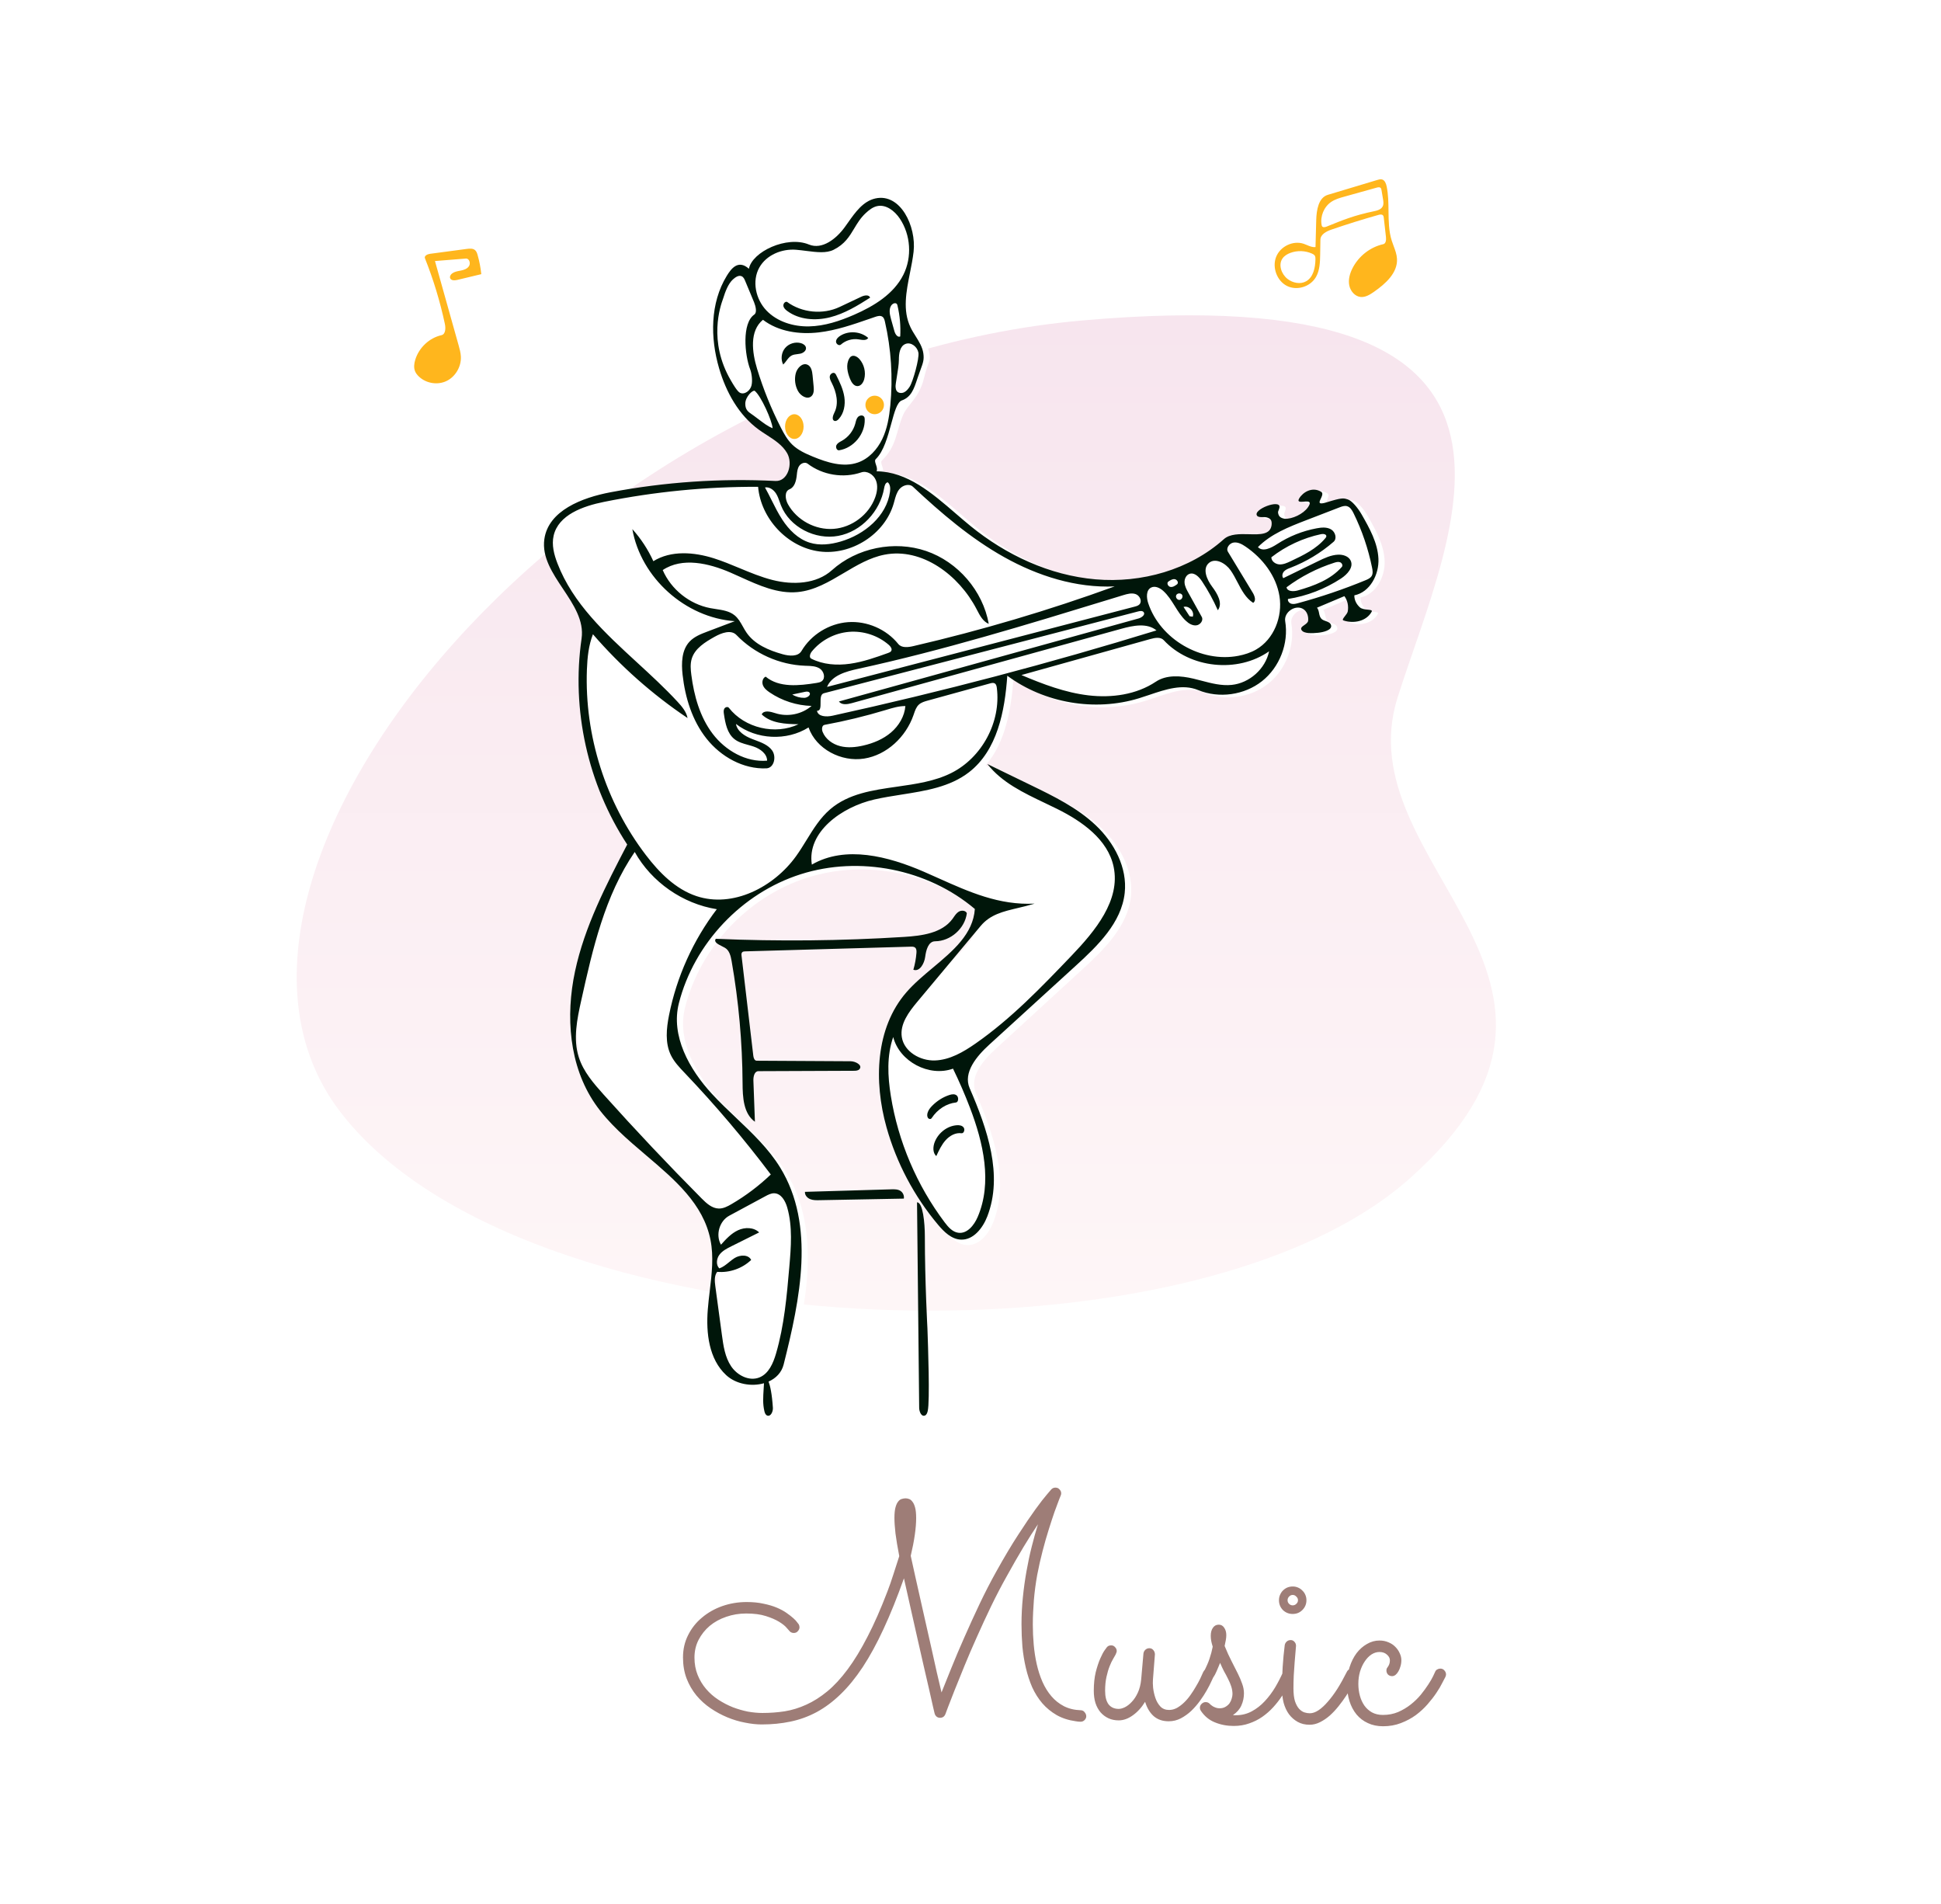<svg width="314" height="308" viewBox="0 0 314 308" fill="none" xmlns="http://www.w3.org/2000/svg">
<g filter="url(#filter0_d_594_585)">
<path d="M240 0H60C26.863 0 0 26.863 0 60V240C0 273.137 26.863 300 60 300H240C273.137 300 300 273.137 300 240V60C300 26.863 273.137 0 240 0Z" fill="white"/>
<path fill-rule="evenodd" clip-rule="evenodd" d="M218.023 186.645C254.311 154.422 207.461 136.036 216.095 108.805C224.73 81.575 246.585 40.624 165.038 47.839C83.491 55.053 15.791 137.022 44.862 175.6C73.934 214.178 181.735 218.868 218.023 186.645Z" fill="url(#paint0_linear_594_585)"/>
<path fill-rule="evenodd" clip-rule="evenodd" d="M150.732 120.063C153.086 121.213 155.44 122.362 157.794 123.511C161.503 125.322 165.275 127.176 168.265 130.023C171.256 132.87 173.395 136.92 172.947 141.028C172.42 145.857 168.61 149.578 165.033 152.858C160.37 157.134 155.708 161.41 151.045 165.685C149.001 167.559 146.764 170.227 147.864 172.774C150.722 179.388 153.311 186.911 150.713 193.631C149.979 195.529 148.46 197.488 146.43 197.394C144.92 197.325 143.723 196.136 142.752 194.976C138.892 190.364 136.028 184.92 134.411 179.124C132.342 171.701 132.594 163.003 137.631 157.178C141.544 152.651 148.287 149.607 148.704 143.633C141.08 137.148 130.05 134.937 120.523 137.986C110.994 141.034 103.286 149.239 100.826 158.951C99.486 164.24 102.485 169.685 106.174 173.699C109.862 177.715 114.387 181.043 117.226 185.7C122.934 195.067 120.442 207.061 117.771 217.703C116.844 221.397 111.251 222.013 108.467 219.42C105.682 216.828 105.203 212.592 105.498 208.796C105.793 204.999 106.677 201.161 105.935 197.427C104.02 187.787 92.756 183.387 87.237 175.261C83.054 169.103 82.477 161.046 84.026 153.76C85.575 146.475 89.038 139.763 92.465 133.153C86.088 123.373 83.411 111.235 85.082 99.674C85.924 93.841 78.26 89.353 79.058 83.514C79.695 78.854 85.153 76.749 89.767 75.872C98.548 74.204 107.527 73.587 116.453 74.039C118.449 74.14 119.327 71.236 118.328 69.502C117.328 67.769 115.377 66.876 113.76 65.699C110.504 63.328 108.458 59.589 107.33 55.718C105.882 50.75 105.879 45.109 108.568 40.689C109.24 39.585 110.395 37.948 112.153 39.534C112.681 36.766 118.28 34.104 121.86 35.591C124.005 36.482 126.292 34.655 127.655 32.771C129.019 30.887 130.338 28.613 132.604 28.102C136.662 27.187 139.26 32.626 138.793 36.766C138.325 40.906 136.508 45.279 138.292 49.042C138.971 50.473 140.146 51.712 140.371 53.28C140.566 54.64 140.216 54.11 139.455 57.242C138.693 60.373 136.858 61.379 136.101 63.111C134.937 65.778 135.112 68.12 132.678 70.48C132.269 70.877 133.103 71.787 132.808 72.462C138.801 72.548 143.353 77.554 147.992 81.356C153.76 86.085 160.817 89.392 168.242 90.034C175.668 90.675 183.439 88.493 188.983 83.503C191.153 81.55 196.331 84.102 196.709 81.203C196.781 80.452 196.583 80.129 195.873 79.944C195.506 79.849 194.637 80.047 194.367 79.7C193.577 78.681 198.181 76.925 197.986 78.324C197.936 78.682 197.727 78.947 197.754 79.179C197.831 79.854 198.214 80.062 198.806 80.181C200.054 80.259 201.842 79.402 202.587 78.324C203.087 77.602 202.892 77.41 202.501 77.378C201.86 77.326 200.691 77.701 201.17 76.881C201.758 75.872 203.275 74.916 204.718 75.794C205.029 75.984 204.92 76.351 204.76 76.713C204.467 77.376 204.004 78.017 205.661 77.496C208.221 76.69 208.367 76.841 209.029 77.038C209.69 77.235 210.661 78.403 211.283 79.495C212.562 81.741 213.874 84.097 213.993 86.68C214.113 89.263 212.625 92.119 210.096 92.636C210.074 93.387 210.44 94.096 210.997 94.594C211.604 95.136 213.163 94.806 212.901 95.291C212.05 96.867 209.977 97.271 208.345 96.719C207.897 96.568 208.931 95.792 209.029 95.255C209.186 94.394 209.007 93.468 208.484 92.765C207.008 93.39 205.532 94.016 204.056 94.642C204.484 95.191 204.289 95.842 204.718 96.391C205.122 96.909 206.16 96.777 206.334 97.513C206.524 98.312 204.991 98.648 204.199 98.722C203.331 98.804 201.98 98.894 201.576 98.312C201.116 97.651 202.556 97.439 202.623 96.748C202.695 95.992 202.42 95.185 201.758 94.82C200.49 94.12 198.672 95.409 198.908 96.839C199.504 100.443 198.014 104.318 195.158 106.59C192.302 108.861 188.196 109.437 184.827 108.038C181.782 106.773 178.408 108.4 175.256 109.37C168.11 111.568 159.956 110.166 153.952 105.706C153.605 110.692 152.652 116.092 149.471 119.768C149.987 120.063 149.722 120.063 150.732 120.063Z" fill="white"/>
<path d="M118.5 67C119.328 67 120 66.105 120 65C120 63.895 119.328 63 118.5 63C117.672 63 117 63.895 117 65C117 66.105 117.672 67 118.5 67Z" fill="#FFB61D"/>
<path d="M131.5 63C132.328 63 133 62.328 133 61.5C133 60.672 132.328 60 131.5 60C130.672 60 130 60.672 130 61.5C130 62.328 130.672 63 131.5 63Z" fill="#FFB61D"/>
<path fill-rule="evenodd" clip-rule="evenodd" d="M141.813 138.048C141.032 137.698 140.249 137.347 139.461 137.005C133.693 134.503 126.775 132.703 121.334 135.848C120.503 130.557 126.194 126.517 131.432 125.32C132.869 124.991 134.351 124.759 135.833 124.526C139.756 123.91 143.679 123.293 146.759 120.908C151.33 117.368 152.55 111.056 152.952 105.3C158.956 109.736 167.11 111.131 174.256 108.944C174.801 108.777 175.353 108.591 175.909 108.403C178.565 107.505 181.309 106.579 183.827 107.619C187.196 109.011 191.302 108.438 194.158 106.179C197.014 103.919 198.504 100.064 197.908 96.479C197.672 95.056 199.49 93.774 200.758 94.47C201.42 94.834 201.695 95.637 201.623 96.388C201.593 96.696 201.288 96.908 201.002 97.108C200.648 97.354 200.322 97.581 200.576 97.944C200.98 98.523 202.331 98.434 203.199 98.352C203.991 98.278 205.524 97.944 205.334 97.149C205.234 96.73 204.851 96.594 204.465 96.457C204.178 96.355 203.89 96.253 203.718 96.033C203.503 95.76 203.445 95.461 203.387 95.163C203.328 94.865 203.27 94.566 203.056 94.293L207.484 92.426C208.007 93.125 208.186 94.047 208.029 94.903C207.987 95.133 207.771 95.407 207.576 95.656C207.316 95.987 207.09 96.274 207.345 96.36C208.977 96.908 211.05 96.506 211.901 94.939C212.034 94.693 211.697 94.658 211.253 94.611C210.823 94.566 210.296 94.51 209.997 94.245C209.44 93.75 209.074 93.045 209.096 92.297C211.625 91.784 213.113 88.942 212.993 86.373C212.874 83.803 211.562 81.46 210.283 79.225C209.661 78.139 208.69 76.977 208.029 76.781C207.988 76.769 207.949 76.757 207.911 76.746C207.34 76.57 207.062 76.485 204.661 77.237C203.174 77.702 203.394 77.236 203.667 76.659C203.698 76.593 203.73 76.525 203.76 76.458C203.92 76.098 204.029 75.732 203.718 75.544C202.275 74.671 200.758 75.622 200.17 76.625C199.819 77.224 200.355 77.182 200.919 77.138C201.123 77.122 201.33 77.106 201.501 77.12C201.892 77.151 202.087 77.342 201.587 78.06C200.842 79.133 199.054 79.986 197.806 79.908C197.214 79.79 196.831 79.582 196.754 78.911C196.74 78.788 196.792 78.656 196.852 78.506C196.904 78.374 196.963 78.227 196.986 78.06C197.181 76.669 192.577 78.416 193.367 79.429C193.543 79.655 193.973 79.649 194.353 79.644C194.556 79.642 194.745 79.64 194.873 79.672C195.583 79.856 195.781 80.178 195.709 80.925C195.503 82.499 193.865 82.457 192.067 82.41C190.573 82.372 188.968 82.331 187.983 83.213C182.439 88.176 174.668 90.347 167.242 89.709C159.817 89.071 152.76 85.781 146.992 81.077C146.195 80.427 145.402 79.743 144.603 79.054C140.748 75.729 136.772 72.3 131.808 72.229C131.954 71.897 131.824 71.508 131.704 71.152C131.582 70.787 131.472 70.457 131.678 70.258C132.96 69.021 133.615 66.613 134.182 64.527C134.691 62.652 135.13 61.038 135.889 60.77C137.408 60.233 137.854 58.894 138.368 57.349C138.397 57.263 138.425 57.176 138.455 57.089C138.63 56.566 138.787 56.143 138.92 55.783C139.327 54.683 139.518 54.167 139.371 53.148C139.224 52.131 138.674 51.253 138.12 50.371C137.824 49.9 137.528 49.428 137.292 48.932C135.994 46.209 136.602 43.164 137.21 40.121C137.438 38.981 137.665 37.842 137.793 36.72C138.26 32.602 135.662 27.191 131.604 28.101C129.627 28.545 128.371 30.324 127.177 32.015C127.002 32.262 126.829 32.507 126.655 32.746C125.292 34.62 123.005 36.437 120.86 35.551C117.28 34.072 111.681 36.72 111.153 39.474C109.395 37.896 108.24 39.525 107.568 40.623C104.879 45.019 104.882 50.631 106.33 55.573C107.458 59.424 109.504 63.143 112.76 65.502C113.174 65.802 113.61 66.084 114.046 66.365C115.314 67.183 116.584 68.002 117.328 69.285C118.327 71.01 117.449 73.899 115.453 73.798C106.527 73.348 97.548 73.962 88.767 75.622C84.153 76.494 78.696 78.587 78.058 83.224C77.66 86.121 79.368 88.685 81.076 91.247C82.79 93.82 84.504 96.392 84.082 99.299C82.411 110.799 85.088 122.874 91.465 132.602C88.038 139.178 84.575 145.855 83.026 153.102C81.477 160.35 82.054 168.365 86.237 174.491C88.417 177.683 91.492 180.297 94.535 182.883C99.195 186.844 103.776 190.738 104.935 196.54C105.48 199.267 105.148 202.05 104.816 204.831C104.696 205.838 104.576 206.845 104.498 207.85C104.203 211.626 104.682 215.839 107.467 218.418C109.056 219.891 111.562 220.323 113.592 219.738C113.574 220.049 113.556 220.338 113.54 220.61C113.447 222.091 113.387 223.063 113.647 224.215C113.715 224.515 113.825 224.856 114.114 224.966C114.688 225.183 115.071 224.307 115.032 223.712C114.885 221.459 114.603 220.188 114.332 219.47C115.513 218.944 116.44 218.023 116.771 216.711C119.442 206.123 121.934 194.192 116.226 184.875C114.34 181.797 111.71 179.302 109.075 176.803C107.744 175.541 106.412 174.277 105.174 172.937C101.485 168.943 98.486 163.527 99.826 158.266C102.286 148.605 109.994 140.443 119.523 137.41C129.05 134.378 140.08 136.576 147.704 143.028C147.42 147.076 144.201 149.771 140.941 152.502C139.414 153.78 137.878 155.066 136.631 156.502C131.594 162.296 131.342 170.949 133.411 178.333C135.028 184.099 137.892 189.514 141.752 194.102C142.723 195.256 143.92 196.439 145.43 196.508C147.46 196.601 148.979 194.652 149.713 192.765C152.311 186.079 149.722 178.596 146.864 172.016C145.764 169.483 148.001 166.829 150.045 164.965L164.033 152.204C167.61 148.942 171.42 145.241 171.947 140.437C172.395 136.35 170.256 132.321 167.265 129.489C164.275 126.657 160.503 124.812 156.794 123.011L149.732 119.582C152.06 122.563 155.574 124.237 159.033 125.885C159.702 126.204 160.368 126.521 161.023 126.847C165.072 128.858 169.227 131.794 170.154 136.206C171.293 141.626 167.155 146.601 163.32 150.608C158.463 155.682 153.563 160.792 147.793 164.806C145.83 166.171 143.653 167.442 141.26 167.528C138.868 167.613 136.265 166.119 135.889 163.762C135.55 161.635 137.021 159.685 138.403 158.03L148.63 145.788C150.185 143.927 152.232 143.443 154.668 142.867C155.525 142.664 156.43 142.45 157.378 142.161C151.639 142.453 146.753 140.263 141.813 138.048ZM100.424 105.146C100.837 108.851 101.982 112.562 104.305 115.484C106.628 118.406 110.248 120.441 113.985 120.279C115.237 120.225 115.638 118.37 114.895 117.364C114.25 116.493 113.184 116.096 112.151 115.711C111.993 115.653 111.836 115.594 111.681 115.534C110.513 115.082 109.267 114.326 109.057 113.096C112.352 115.651 117.272 115.888 120.8 113.661C122.027 117.173 126.1 119.282 129.786 118.702C133.472 118.122 136.554 115.186 137.776 111.673C137.8 111.605 137.823 111.537 137.846 111.47C138.032 110.923 138.222 110.361 138.644 109.973C139.038 109.612 139.574 109.459 140.089 109.317L150.168 106.54C150.418 106.471 150.702 106.406 150.924 106.54C151.161 106.683 151.226 106.991 151.26 107.265C151.958 112.775 148.854 118.562 143.869 121.046C141.197 122.378 138.142 122.813 135.114 123.245C131.164 123.808 127.258 124.364 124.302 126.898C122.693 128.277 121.577 130.088 120.459 131.903C119.925 132.77 119.39 133.637 118.801 134.459C115.188 139.499 108.553 142.911 102.66 140.942C99.278 139.812 96.65 137.137 94.489 134.309C87.984 125.794 84.55 114.999 84.945 104.304C85.017 102.364 85.217 100.4 85.921 98.589C90.387 103.761 95.55 108.333 101.229 112.144C101.031 111.118 100.317 110.276 99.606 109.506C97.574 107.306 95.331 105.244 93.09 103.185C87.88 98.397 82.682 93.621 80.18 87.129C79.629 85.701 79.222 84.143 79.561 82.652C80.33 79.27 84.319 77.862 87.73 77.175C95.922 75.526 104.283 74.71 112.64 74.742C113.084 79.9 117.392 84.514 122.543 85.194C127.694 85.873 133.123 82.438 134.569 77.465C134.612 77.317 134.652 77.167 134.692 77.017C134.872 76.349 135.054 75.674 135.483 75.139C136.009 74.484 137.079 74.162 137.693 74.736C142.244 78.99 147.019 83.081 152.461 86.123C157.903 89.166 164.086 91.128 170.319 90.853C159.671 94.724 148.787 97.951 137.746 100.51C136.902 100.706 135.857 100.834 135.314 100.161C133.391 97.774 130.256 96.412 127.192 96.632C124.128 96.853 121.222 98.65 119.663 101.289C119.099 102.243 117.691 102.123 116.62 101.825C114.393 101.204 112.1 100.248 110.784 98.352C110.561 98.032 110.369 97.688 110.177 97.344C109.8 96.672 109.425 96.001 108.832 95.521C107.993 94.841 106.893 94.676 105.804 94.512C105.501 94.466 105.199 94.421 104.904 94.364C101.542 93.723 98.565 91.34 97.21 88.208C100.379 86.093 104.659 87.097 108.158 88.609C108.71 88.847 109.262 89.097 109.816 89.349C112.783 90.693 115.81 92.063 119.01 91.77C121.731 91.522 124.105 90.111 126.49 88.694C128.599 87.441 130.715 86.183 133.085 85.72C139.167 84.531 145.136 89.044 147.983 94.529C148.005 94.571 148.026 94.613 148.049 94.656C148.514 95.556 149.018 96.53 149.952 96.908C148.999 91.569 144.975 86.886 139.828 85.126C134.68 83.367 128.618 84.601 124.577 88.233C122.07 90.486 118.259 90.645 114.986 89.817C113.143 89.351 111.386 88.62 109.628 87.89C108.265 87.323 106.901 86.756 105.495 86.311C102.277 85.293 98.559 84.992 95.695 86.773C94.835 84.885 93.684 83.128 92.296 81.583C93.672 89.453 100.875 95.924 108.872 96.474L104.434 98.155C103.397 98.547 102.323 98.964 101.562 99.769C100.259 101.146 100.214 103.264 100.424 105.146ZM98.234 160.193C97.803 162.359 97.567 164.706 98.539 166.69C99.063 167.759 99.9 168.638 100.722 169.502L100.779 169.561C105.728 174.759 110.377 180.241 114.694 185.972C112.777 187.807 110.643 189.417 108.35 190.757C107.712 191.131 107.022 191.494 106.281 191.48C105.178 191.46 104.281 190.629 103.505 189.848C98.083 184.389 92.801 178.792 87.666 173.064C86.033 171.243 84.373 169.336 83.631 167.008C82.688 164.05 83.355 160.849 84.029 157.819C85.885 149.461 87.839 140.876 92.68 133.805C95.4 138.672 100.437 142.184 105.958 143.064C102.13 148.095 99.467 154 98.234 160.193ZM132.726 67.018C131.916 68.705 130.551 70.196 128.779 70.814C126.417 71.638 123.819 70.814 121.506 69.86C120.305 69.365 119.091 68.815 118.16 67.91C117.37 67.142 116.829 66.16 116.327 65.18C114.766 62.128 113.476 58.939 112.477 55.661C111.651 52.951 111.226 49.521 113.424 47.726C115.936 49.647 119.314 50.129 122.459 49.765C125.255 49.441 127.934 48.515 130.599 47.593C130.931 47.478 131.263 47.364 131.595 47.25C131.975 47.12 132.424 47 132.751 47.231C133.002 47.408 133.09 47.732 133.158 48.03C134.17 52.465 134.465 57.061 134.028 61.588C133.848 63.45 133.536 65.33 132.726 67.018ZM142.818 193.711C138.315 187.73 135.299 180.646 134.112 173.263C133.602 170.093 133.437 166.771 134.497 163.74C135.509 167.71 140.304 170.246 144.171 168.855C145.181 170.927 146.098 173.044 146.921 175.196C149.081 180.852 150.552 187.287 148.159 192.849C147.584 194.186 146.448 195.61 145.004 195.396C144.068 195.257 143.386 194.465 142.818 193.711ZM112.84 39.269C113.978 37.237 116.483 36.205 118.809 36.4C119.352 36.446 119.893 36.514 120.423 36.582C122.102 36.795 123.673 36.995 124.859 36.4C126.665 35.495 127.419 34.236 128.187 32.955C128.7 32.1 129.219 31.235 130.06 30.459C130.592 29.967 131.186 29.496 131.894 29.34C133.344 29.023 134.735 30.122 135.561 31.351C137.332 33.989 137.566 37.578 136.151 40.422C134.593 43.553 131.382 45.512 128.168 46.914C125.855 47.923 123.407 48.741 120.883 48.793C118.358 48.845 115.731 48.048 113.99 46.226C112.25 44.403 111.609 41.465 112.84 39.269ZM105.721 204.059C105.613 203.259 105.528 202.366 106.015 201.721C108.012 201.9 110.072 201.179 111.518 199.795C111.078 198.891 109.717 198.952 108.857 199.477C108.527 199.679 108.224 199.926 107.922 200.173C107.436 200.569 106.953 200.963 106.365 201.162C105.796 200.602 105.898 199.612 106.371 198.969C106.844 198.326 107.587 197.946 108.303 197.59L112.809 195.344C111.943 194.49 110.5 194.479 109.395 194.99C108.29 195.501 107.445 196.428 106.632 197.331C105.729 195.759 106.373 193.504 107.971 192.641L113.809 189.493C114.262 189.249 114.743 188.997 115.259 189.012C116.375 189.046 117.048 190.25 117.353 191.32C118.236 194.416 117.967 197.706 117.69 200.913C117.284 205.628 116.87 210.38 115.543 214.924C115.086 216.49 114.364 218.196 112.844 218.803C111.196 219.462 109.257 218.462 108.272 216.99C107.286 215.518 107.024 213.696 106.787 211.943L105.721 204.059ZM183.542 97.149C184.173 97.072 184.721 96.344 184.413 95.789L182.243 91.878C181.957 91.362 181.664 90.825 181.627 90.237C181.588 89.65 181.883 88.997 182.445 88.815C183.249 88.555 183.989 89.33 184.455 90.034C185.436 91.516 186.292 93.081 187.01 94.707C187.862 93.575 186.931 92.013 186.081 90.881C185.231 89.749 184.487 88.013 185.55 87.076C186.601 86.151 188.27 87.099 189.074 88.243C189.497 88.844 189.844 89.51 190.19 90.174C190.861 91.461 191.527 92.738 192.725 93.509C193.242 93.194 192.984 92.404 192.671 91.887L188.65 85.253C188.29 84.66 188.884 83.856 189.572 83.756C190.261 83.656 190.925 84.022 191.499 84.412C194.265 86.289 196.467 89.16 196.986 92.453C197.506 95.746 196.095 99.405 193.195 101.067C192.319 101.57 191.342 101.883 190.349 102.075C184.304 103.246 177.688 99.39 175.75 93.566C175.454 92.674 175.382 91.457 176.224 91.034C176.865 90.713 177.64 91.095 178.175 91.573C178.947 92.265 179.499 93.149 180.051 94.034C180.582 94.886 181.114 95.739 181.844 96.42C182.309 96.854 182.909 97.226 183.542 97.149ZM120.483 103.693C121.225 103.716 121.995 103.74 122.613 104.138C123.293 104.577 123.59 105.69 122.945 106.18C122.701 106.365 122.384 106.419 122.081 106.468C119.264 106.918 116.05 107.268 113.86 105.446C113.367 105.67 113.224 106.345 113.424 106.846C113.626 107.347 114.073 107.703 114.52 108.006C116.508 109.353 118.887 110.118 121.29 110.183C119.716 111.541 117.413 112.003 115.435 111.357C114.658 111.104 113.566 110.815 113.222 111.554C114.746 113.005 117.072 113.117 119.179 113.144C115.414 114.932 110.474 113.768 107.912 110.488C107.73 110.254 107.318 110.374 107.173 110.632C107.028 110.89 107.068 111.208 107.111 111.501C107.333 112.991 107.637 114.629 108.824 115.562C109.453 116.056 110.232 116.271 111.012 116.486C111.323 116.572 111.634 116.658 111.936 116.762C112.994 117.125 114.088 117.922 114.098 119.037C110.689 119.33 107.352 117.405 105.288 114.686C103.225 111.966 102.277 108.557 101.84 105.175C101.726 104.301 101.647 103.396 101.902 102.552C102.409 100.872 104.075 99.856 105.61 98.996C106.724 98.373 108.26 97.798 109.143 98.717C112.021 101.713 116.095 103.535 120.254 103.686C120.33 103.689 120.406 103.691 120.483 103.693ZM127.794 109.734L171.42 97.699C173.319 97.175 175.568 96.717 177.088 97.967C159.816 103.286 142.322 107.892 124.667 111.768C123.706 111.979 122.336 111.937 122.168 110.971C122.748 110.992 122.746 110.344 122.744 109.658C122.741 108.983 122.738 108.272 123.292 108.129L174.13 94.897C174.437 94.817 174.827 94.763 175.016 95.018C175.322 95.432 174.695 95.895 174.198 96.033L125.711 109.465C126.151 110.068 127.074 109.932 127.794 109.734ZM176.981 106.266C173.833 108.367 169.838 108.919 166.076 108.474C162.314 108.03 158.727 106.665 155.24 105.188L176.113 99.358C176.844 99.153 177.748 98.993 178.264 99.549C182.499 104.109 190.205 104.922 195.306 101.348C194.711 104.186 192.136 106.494 189.241 106.784C187.592 106.949 185.968 106.523 184.353 106.098C183.924 105.986 183.496 105.873 183.069 105.772C181.029 105.29 178.723 105.103 176.981 106.266ZM119.302 71.344C119.6 70.919 120.241 70.685 120.654 71C123.076 72.85 126.444 73.397 129.33 72.407C130.251 72.092 131.298 72.745 131.678 73.639C132.059 74.533 131.905 75.568 131.571 76.48C130.554 79.256 127.816 81.321 124.859 81.543C121.901 81.766 118.884 80.133 117.46 77.54C117.021 76.74 116.875 75.485 117.722 75.14C118.567 74.796 118.81 73.735 118.901 72.83L118.904 72.802C118.955 72.294 119.009 71.762 119.302 71.344ZM199.959 93.567C199.618 93.659 199.258 93.75 198.917 93.659C198.576 93.568 198.275 93.226 198.361 92.885C201.412 92.402 204.357 91.266 206.938 89.576C207.943 88.918 209.011 87.771 208.503 86.684C208.167 85.963 207.264 85.686 206.467 85.718C205.312 85.765 204.237 86.281 203.199 86.787L197.601 89.516C197.341 89.208 197.449 88.715 197.724 88.421C197.989 88.137 198.365 87.992 198.729 87.852L198.77 87.836C201.311 86.853 203.678 85.426 205.732 83.639C206.333 83.117 206.021 82.038 205.334 81.633C204.648 81.227 203.784 81.307 203 81.453C200.723 81.877 198.532 82.752 196.592 84.013C195.637 84.633 194.281 85.321 193.5 84.493C195.609 82.364 198.498 81.227 201.298 80.148L206.716 78.06C207.093 77.915 207.5 77.768 207.891 77.868C208.424 78.004 208.736 78.54 208.977 79.032C210.345 81.825 211.353 84.792 211.967 87.839C212.056 88.281 212.13 88.77 211.901 89.159C211.694 89.512 211.29 89.692 210.911 89.849C207.345 91.319 203.684 92.562 199.959 93.567ZM174.335 93.754C174.132 93.969 173.83 94.053 173.543 94.128L123.79 107.109C124.562 105.25 126.833 104.614 128.805 104.185C142.533 101.199 155.981 97.082 169.413 92.969C170.177 92.735 170.941 92.501 171.705 92.268C172.368 92.065 173.09 91.863 173.739 92.105C174.388 92.348 174.81 93.251 174.335 93.754ZM106.997 44.245C107.302 43.251 107.8 41.877 108.58 41.186C108.977 40.834 109.516 40.458 109.994 40.69C110.295 40.836 110.443 41.172 110.566 41.482C110.75 41.945 111.014 42.566 111.277 43.187C111.54 43.808 111.804 44.429 111.988 44.893C112.247 45.543 112.497 46.553 112.023 46.881C109.994 48.284 110.456 53.407 111.364 55.764C111.581 56.327 111.767 57.481 111.58 58.321C111.393 59.162 110.456 59.919 109.689 59.521C109.249 59.293 108.552 58.085 108.299 57.647C108.276 57.607 108.257 57.574 108.241 57.548C104.504 51.175 106.576 45.419 106.949 44.383C106.972 44.318 106.988 44.272 106.997 44.245ZM123.392 113.245C126.714 112.632 130.002 111.834 133.236 110.858C133.286 110.843 133.336 110.828 133.387 110.812C134.393 110.507 135.415 110.198 136.465 110.203C136.333 111.86 135.41 113.395 134.143 114.476C132.876 115.557 131.29 116.215 129.665 116.589C128.433 116.873 127.134 117.001 125.91 116.686C124.685 116.37 123.543 115.555 123.078 114.383C122.911 113.963 122.946 113.327 123.392 113.245ZM127.511 103.361C125.392 103.661 123.152 103.507 121.245 102.54C120.841 102.336 121.05 101.721 121.335 101.371C122.799 99.571 125.018 98.399 127.335 98.202C129.653 98.005 132.038 98.786 133.787 100.313C134.076 100.566 134.37 100.965 134.174 101.295C134.072 101.469 133.866 101.549 133.676 101.617C131.661 102.338 129.63 103.062 127.511 103.361ZM120.983 83.774C119.099 83.186 117.624 81.691 116.547 80.042C115.894 79.043 115.36 77.975 114.825 76.906C114.478 76.212 114.13 75.518 113.751 74.842C114.448 74.726 115.128 75.201 115.515 75.791C115.792 76.212 115.959 76.689 116.127 77.167C116.194 77.358 116.261 77.549 116.335 77.737C117.728 81.261 121.877 83.375 125.613 82.676C129.349 81.978 132.379 78.698 133.027 74.966C133.095 74.573 133.219 74.088 133.61 74.01C134.034 74.362 134.053 74.999 133.978 75.544C133.436 79.496 129.841 82.469 126 83.592C124.37 84.069 122.603 84.281 120.983 83.774ZM195.669 86.141C198.023 84.309 200.797 83.019 203.718 82.397C204.068 82.322 204.594 82.399 204.563 82.755C204.553 82.867 204.479 82.963 204.407 83.049C202.957 84.793 200.833 85.814 198.778 86.782C198.203 87.053 197.596 87.331 196.96 87.291C196.324 87.252 195.668 86.775 195.669 86.141ZM205.856 87.018C206.159 86.922 206.49 86.831 206.787 86.943C207.084 87.054 207.281 87.461 207.072 87.699C205.269 89.749 202.573 90.761 199.942 91.506C199.254 91.701 198.242 91.695 198.125 90.993C200.456 89.252 203.081 87.902 205.856 87.018ZM135.08 56.979C135.232 56.041 135.414 54.92 135.414 54.195C135.414 53.199 135.565 51.981 136.497 51.626C137.391 51.286 138.4 52.102 138.573 53.039C138.744 53.977 137.682 57.762 137.154 58.557C136.913 58.92 136.633 59.282 136.236 59.465C135.839 59.648 135.298 59.588 135.056 59.226C134.929 59.038 134.901 58.803 134.879 58.577C134.857 58.351 134.959 57.722 135.08 56.979ZM135.101 45.189C135.148 45.255 135.168 45.336 135.186 45.415C135.573 47.053 135.724 48.746 135.631 50.425C135.187 50.624 134.819 50.034 134.689 49.566L134.131 47.567C133.911 46.78 133.734 45.817 134.321 45.246C134.533 45.039 134.931 44.945 135.101 45.189ZM111.61 63.005C111.034 62.607 110.566 62.285 110.566 61.302C110.566 60.14 111.827 59.006 112.101 59.226C113.101 60.027 114.896 63.995 114.986 65.269C114.234 64.963 113.68 64.546 112.669 63.784C112.448 63.618 112.206 63.436 111.936 63.235C111.825 63.153 111.716 63.078 111.61 63.005ZM118.167 108.336L120.205 107.907C120.459 107.853 120.768 107.817 120.938 108.012C121.266 108.39 120.62 108.866 120.12 108.875C119.435 108.888 118.748 108.699 118.167 108.336ZM180.021 89.679C180.39 89.721 180.701 90.19 180.459 90.47L180.436 90.495C180.118 90.737 179.752 90.993 179.355 90.936C178.959 90.879 178.68 90.3 179.008 90.072C179.312 89.859 179.653 89.638 180.021 89.679ZM182.953 95.75L182.49 95.683L182.445 95.678L181.464 94.174C182.324 93.897 183.283 94.911 182.953 95.75ZM180.798 93.036C180.421 93.054 180.118 92.585 180.291 92.251C180.464 91.917 181.022 91.89 181.226 92.206C181.431 92.522 181.175 93.017 180.798 93.036ZM129.365 43.98L125.823 45.652C123.117 46.928 119.718 46.598 117.311 44.823C116.971 44.745 116.676 45.149 116.734 45.492C116.791 45.835 117.071 46.094 117.351 46.301C119.291 47.735 121.945 47.914 124.286 47.32C126.627 46.726 128.726 45.447 130.76 44.148C130.613 43.634 129.85 43.751 129.365 43.98ZM126.035 51.734C125.744 51.994 125.24 51.642 125.245 51.252C125.25 50.863 125.566 50.55 125.893 50.337C127.262 49.442 129.225 49.581 130.454 50.66C130.183 51.104 129.549 51.001 129.015 50.914C128.973 50.907 128.932 50.901 128.892 50.894C127.878 50.736 126.8 51.053 126.035 51.734ZM119.475 53.205C119.94 53.099 120.432 52.745 120.387 52.272C120.35 51.873 119.948 51.608 119.561 51.501C118.648 51.248 117.6 51.577 116.998 52.305C116.395 53.034 116.272 54.122 116.696 54.966C116.9 54.784 117.066 54.561 117.231 54.338C117.477 54.007 117.72 53.68 118.082 53.496C118.356 53.357 118.663 53.32 118.971 53.283C119.141 53.263 119.31 53.242 119.475 53.205ZM128.725 58.453C129.287 58.445 129.666 57.866 129.808 57.324C130.098 56.209 129.802 54.959 129.043 54.091C128.699 53.698 128.113 53.37 127.675 53.657C127.54 53.745 127.443 53.881 127.364 54.022C126.815 55.011 127.09 56.247 127.517 57.294C127.741 57.843 128.129 58.461 128.725 58.453ZM121.619 58.455L121.451 56.716C121.387 56.055 121.245 55.277 120.64 54.997C119.814 54.614 118.94 55.531 118.724 56.413C118.491 57.36 118.626 58.392 119.093 59.249C119.517 60.026 120.573 60.677 121.247 60.102C121.694 59.72 121.675 59.038 121.619 58.455ZM120.222 188.782C124.882 188.644 129.541 188.508 134.201 188.373C134.713 188.358 135.262 188.354 135.687 188.639C136.081 188.903 136.297 189.408 136.214 189.875L122.535 190.131C122.027 190.141 121.501 190.147 121.034 189.948C120.566 189.749 120.172 189.286 120.222 188.782ZM125.009 64.082C124.509 63.94 124.744 63.202 124.979 62.74C125.738 61.248 125.311 59.419 124.551 57.928L124.532 57.891C124.363 57.561 124.183 57.208 124.243 56.844C124.306 56.467 124.783 56.153 125.081 56.394C125.17 56.466 125.225 56.572 125.277 56.675C125.847 57.807 126.407 58.971 126.593 60.224C126.778 61.478 126.539 62.854 125.676 63.785C125.502 63.973 125.256 64.153 125.009 64.082ZM125.754 68.833C128.093 68.46 129.969 66.19 129.888 63.831C129.884 63.69 129.871 63.544 129.798 63.424C129.595 63.086 129.043 63.165 128.782 63.461C128.568 63.704 128.486 64.027 128.406 64.345H128.406C128.389 64.414 128.372 64.482 128.353 64.549C128.04 65.685 127.262 66.685 126.237 67.271C126.187 67.3 126.136 67.328 126.085 67.356C125.786 67.521 125.478 67.69 125.32 67.987C125.137 68.334 125.365 68.895 125.754 68.833ZM140.034 210.909C140.134 213.711 140.447 222.601 140.082 224.215C140.014 224.515 139.903 224.856 139.615 224.966C139.041 225.183 138.704 224.324 138.697 223.712C138.639 218.752 138.581 212.923 138.524 207.095V207.094C138.466 201.266 138.408 195.437 138.35 190.477C139.302 190.477 139.615 193.824 139.615 195.986C139.615 203.249 140.034 210.909 140.034 210.909ZM107.277 149.306C107.138 149.225 106.976 149.144 106.81 149.06C106.147 148.729 105.417 148.364 105.801 147.85C115.952 148.288 126.126 148.186 136.266 147.546C139.138 147.364 142.377 146.945 144.084 144.637C144.152 144.544 144.218 144.449 144.284 144.353C144.511 144.024 144.74 143.694 145.074 143.48C145.505 143.205 146.194 143.24 146.409 143.702C146.105 146.177 143.778 148.24 141.276 148.252C140.181 148.258 139.81 149.682 139.671 150.764C139.532 151.846 138.783 153.232 137.756 152.856C138.016 151.968 138.183 151.055 138.256 150.133C138.281 149.824 138.274 149.466 138.034 149.269C137.848 149.115 137.584 149.115 137.342 149.122L110.55 149.883C110.381 149.888 110.194 149.9 110.072 150.019C109.924 150.163 109.938 150.4 109.962 150.606L111.863 166.761C111.905 167.116 112.05 167.57 112.409 167.572L127.597 167.656C128.405 167.66 129.554 168.275 129.06 168.912C128.858 169.173 128.479 169.197 128.149 169.198L112.693 169.26C112.04 169.263 111.855 170.147 111.879 170.797L112.125 177.445C110.269 176.126 110.141 173.48 110.128 171.208C110.09 164.588 109.497 157.97 108.355 151.448C108.213 150.634 107.994 149.722 107.277 149.306Z" fill="#00160A"/>
<path fill-rule="evenodd" clip-rule="evenodd" d="M141.231 180.671C141.848 179.173 143.284 178.103 144.808 178.005C145.205 177.979 145.654 178.042 145.896 178.38C146.138 178.717 145.931 179.357 145.537 179.302C144.592 179.169 143.649 179.686 142.986 180.419C142.322 181.153 141.89 182.084 141.467 183C140.861 182.468 140.915 181.439 141.231 180.671Z" fill="#00160A"/>
<path fill-rule="evenodd" clip-rule="evenodd" d="M210.113 44.034C210.909 44.111 211.646 43.639 212.306 43.177C214.14 41.892 216.115 40.139 215.995 37.867C215.957 37.145 215.703 36.466 215.448 35.786C215.34 35.495 215.231 35.204 215.138 34.91C214.658 33.371 214.64 31.749 214.622 30.122C214.608 28.788 214.593 27.451 214.323 26.155C214.226 25.691 214.032 25.163 213.586 25.031C213.335 24.956 213.068 25.032 212.817 25.107L204.804 27.515C203.296 27.968 202.973 29.974 202.93 31.583L202.812 35.961C202.336 36.022 201.884 35.831 201.432 35.64C201.259 35.567 201.087 35.494 200.913 35.435C199.201 34.855 197.131 35.83 196.447 37.539C195.764 39.248 196.572 41.431 198.19 42.247C199.808 43.062 201.99 42.387 202.895 40.79C203.511 39.706 203.547 38.39 203.568 37.136L203.605 34.781C203.619 33.901 204.584 33.413 205.398 33.134C207.908 32.272 210.44 31.481 212.993 30.763C213.245 30.692 213.558 30.638 213.73 30.84C213.824 30.949 213.844 31.102 213.86 31.246L214.209 34.328C214.261 34.785 214.211 35.4 213.772 35.497C211.65 35.965 209.764 37.449 208.776 39.427C208.355 40.27 208.089 41.238 208.276 42.166C208.462 43.093 209.192 43.946 210.113 44.034ZM213.354 26.402C213.443 26.495 213.469 26.632 213.491 26.761L213.734 28.208C213.798 28.59 213.859 29 213.697 29.351C213.441 29.905 212.762 30.072 212.172 30.191C210.81 30.466 209.466 30.831 208.151 31.283C207.051 31.661 205.973 32.099 204.895 32.537C204.804 32.574 204.713 32.611 204.622 32.648C204.366 32.751 204.013 32.826 203.867 32.589C203.83 32.529 203.815 32.459 203.802 32.39C203.545 30.987 204.178 29.456 205.343 28.664C205.984 28.227 206.743 28.013 207.487 27.806L212.717 26.348C212.933 26.287 213.197 26.239 213.354 26.402ZM202.802 37.941C202.78 39.297 202.461 40.847 201.286 41.504C200.354 42.024 199.138 41.774 198.292 41.12C197.299 40.352 196.754 38.822 197.48 37.793C197.782 37.365 198.254 37.087 198.743 36.905C199.866 36.487 201.149 36.529 202.243 37.02C202.417 37.098 202.596 37.194 202.697 37.358C202.801 37.528 202.805 37.74 202.802 37.941ZM62.814 40.971C62.949 41.399 63.54 41.382 63.968 41.279L67.86 40.345C67.752 39.307 67.555 38.279 67.272 37.276C67.189 36.98 67.089 36.671 66.862 36.469C66.512 36.155 65.987 36.199 65.526 36.26L59.548 37.057C59.138 37.111 58.59 37.384 58.746 37.777C60.115 41.213 61.194 44.77 61.969 48.395C62.117 49.089 62.092 50.062 61.414 50.215C59.452 50.655 57.773 52.231 57.176 54.194C56.992 54.797 56.908 55.468 57.146 56.052C57.275 56.368 57.492 56.64 57.734 56.876C58.898 58.011 60.754 58.327 62.213 57.638C63.673 56.949 64.644 55.3 64.556 53.657C64.523 53.037 64.355 52.434 64.187 51.837L60.366 38.223L65.425 37.817C65.934 37.846 66.148 38.585 65.879 39.028C65.611 39.47 65.078 39.654 64.579 39.757C64.507 39.772 64.434 39.786 64.362 39.8C63.929 39.883 63.489 39.968 63.139 40.233C62.912 40.404 62.727 40.696 62.814 40.971Z" fill="#FFB61D"/>
<path fill-rule="evenodd" clip-rule="evenodd" d="M140.709 176.865C140.566 177.083 140.243 177.02 140.106 176.798C139.968 176.575 139.98 176.266 140.055 176.006C140.19 175.539 140.494 175.168 140.812 174.847C141.613 174.041 142.567 173.445 143.583 173.115C143.985 172.985 144.452 172.909 144.784 173.203C145.116 173.498 145.062 174.283 144.648 174.327C143.113 174.488 141.649 175.431 140.709 176.865Z" fill="#00160A"/>
<path d="M157.912 242.555C157.212 243.58 156.431 244.809 155.568 246.241C154.706 247.674 153.786 249.277 152.81 251.051C151.979 252.532 151.158 254.111 150.344 255.787C149.546 257.447 148.781 259.099 148.049 260.743C147.316 262.371 146.641 263.941 146.022 265.455C145.404 266.952 144.867 268.279 144.411 269.435C143.955 270.574 143.597 271.493 143.337 272.193C143.076 272.877 142.946 273.227 142.946 273.243C142.784 273.65 142.491 273.854 142.067 273.854C141.856 273.854 141.669 273.788 141.506 273.658C141.343 273.512 141.237 273.333 141.188 273.121C141.188 273.105 141.107 272.763 140.944 272.096C140.798 271.412 140.594 270.509 140.334 269.386C140.074 268.246 139.772 266.944 139.431 265.479C139.105 263.998 138.755 262.46 138.381 260.865C138.023 259.254 137.657 257.626 137.282 255.982C136.908 254.339 136.558 252.776 136.232 251.295C135.142 254.371 134.043 257.097 132.937 259.474C131.846 261.834 130.723 263.893 129.567 265.65C128.412 267.392 127.215 268.857 125.979 270.045C124.758 271.233 123.472 272.193 122.121 272.926C120.786 273.642 119.379 274.155 117.897 274.464C116.433 274.773 114.878 274.928 113.234 274.928C112.388 274.928 111.485 274.83 110.524 274.635C109.564 274.456 108.612 274.171 107.668 273.78C106.724 273.39 105.821 272.901 104.958 272.315C104.095 271.729 103.33 271.038 102.663 270.24C101.996 269.426 101.467 268.515 101.076 267.506C100.686 266.48 100.49 265.341 100.49 264.088C100.49 262.77 100.767 261.565 101.32 260.475C101.874 259.368 102.622 258.424 103.566 257.643C104.51 256.845 105.601 256.227 106.838 255.787C108.091 255.348 109.41 255.128 110.793 255.128C111.802 255.128 112.705 255.217 113.503 255.396C114.317 255.559 115.033 255.771 115.651 256.031C116.27 256.292 116.799 256.576 117.238 256.886C117.678 257.195 118.044 257.48 118.337 257.74C118.63 258.001 118.841 258.229 118.972 258.424C119.102 258.603 119.175 258.692 119.191 258.692C119.289 258.871 119.338 259.042 119.338 259.205C119.338 259.433 119.248 259.645 119.069 259.84C118.907 260.035 118.687 260.133 118.41 260.133C118.085 260.133 117.824 259.994 117.629 259.718C117.613 259.701 117.482 259.555 117.238 259.278C116.994 258.985 116.595 258.668 116.042 258.326C115.489 257.984 114.772 257.675 113.894 257.398C113.031 257.122 111.973 256.983 110.72 256.983C109.58 256.983 108.498 257.162 107.473 257.521C106.464 257.862 105.576 258.351 104.812 258.985C104.063 259.62 103.461 260.377 103.005 261.256C102.565 262.118 102.346 263.071 102.346 264.112C102.346 265.138 102.517 266.074 102.858 266.92C103.2 267.766 103.656 268.523 104.226 269.19C104.795 269.858 105.454 270.436 106.203 270.924C106.952 271.412 107.733 271.819 108.547 272.145C109.361 272.454 110.174 272.69 110.988 272.853C111.818 272.999 112.6 273.072 113.332 273.072C114.569 273.072 115.773 272.983 116.945 272.804C118.133 272.608 119.297 272.25 120.437 271.729C121.592 271.209 122.723 270.493 123.83 269.581C124.937 268.67 126.035 267.481 127.126 266.017C128.216 264.552 129.291 262.786 130.349 260.719C131.423 258.652 132.497 256.21 133.571 253.395C133.897 252.548 134.214 251.637 134.523 250.66C134.833 249.684 135.15 248.699 135.476 247.706C135.199 246.274 134.995 245.053 134.865 244.044C134.751 243.035 134.694 242.197 134.694 241.529C134.694 240.813 134.751 240.243 134.865 239.82C134.979 239.397 135.126 239.08 135.305 238.868C135.484 238.64 135.679 238.502 135.891 238.453C136.102 238.388 136.306 238.355 136.501 238.355C136.664 238.355 136.843 238.388 137.038 238.453C137.25 238.518 137.437 238.665 137.6 238.893C137.779 239.104 137.925 239.422 138.039 239.845C138.153 240.268 138.21 240.838 138.21 241.554C138.21 242.335 138.137 243.238 137.99 244.264C137.844 245.289 137.624 246.42 137.331 247.657C137.543 248.65 137.787 249.757 138.063 250.978C138.34 252.198 138.625 253.468 138.918 254.786C139.211 256.088 139.512 257.423 139.821 258.79C140.131 260.157 140.432 261.492 140.725 262.794C141.018 264.096 141.294 265.341 141.555 266.529C141.831 267.717 142.084 268.792 142.312 269.752C142.751 268.645 143.288 267.311 143.923 265.748C144.558 264.169 145.266 262.501 146.047 260.743C146.828 258.969 147.65 257.171 148.513 255.348C149.392 253.508 150.287 251.775 151.198 250.147C152.484 247.836 153.664 245.859 154.738 244.215C155.812 242.555 156.74 241.188 157.521 240.113C158.303 239.039 158.913 238.25 159.353 237.745C159.808 237.224 160.052 236.939 160.085 236.891C160.264 236.712 160.484 236.622 160.744 236.622C161.021 236.622 161.241 236.72 161.403 236.915C161.582 237.094 161.672 237.306 161.672 237.55C161.672 237.664 161.647 237.778 161.599 237.892C161.599 237.908 161.501 238.152 161.306 238.624C161.127 239.08 160.891 239.715 160.598 240.528C160.321 241.326 160.012 242.27 159.67 243.36C159.328 244.435 158.994 245.598 158.669 246.852C158.343 248.089 158.05 249.391 157.79 250.758C157.546 252.109 157.367 253.46 157.253 254.811C157.204 255.429 157.163 256.08 157.131 256.764C157.098 257.431 157.082 258.106 157.082 258.79C157.082 259.864 157.131 260.947 157.229 262.037C157.326 263.128 157.489 264.177 157.717 265.187C157.945 266.196 158.254 267.148 158.645 268.043C159.035 268.922 159.515 269.695 160.085 270.362C160.655 271.03 161.33 271.567 162.111 271.974C162.909 272.381 163.828 272.6 164.87 272.633C165.131 272.649 165.334 272.763 165.48 272.975C165.643 273.17 165.725 273.382 165.725 273.609C165.725 273.837 165.635 274.041 165.456 274.22C165.277 274.399 165.065 274.488 164.821 274.488C164.561 274.488 164.3 274.464 164.04 274.415C162.868 274.252 161.835 273.919 160.939 273.414C160.044 272.893 159.271 272.258 158.62 271.51C157.969 270.745 157.424 269.882 156.984 268.922C156.561 267.945 156.219 266.904 155.959 265.797C155.699 264.69 155.511 263.543 155.397 262.354C155.3 261.15 155.251 259.938 155.251 258.717C155.251 257.268 155.324 255.82 155.471 254.371C155.617 252.923 155.812 251.515 156.057 250.147C156.301 248.764 156.586 247.429 156.911 246.144C157.237 244.858 157.57 243.661 157.912 242.555ZM175.246 271.266C174.676 272.193 174.009 272.926 173.244 273.463C172.495 274 171.739 274.269 170.974 274.269C170.355 274.269 169.802 274.155 169.313 273.927C168.825 273.699 168.402 273.382 168.044 272.975C167.686 272.551 167.409 272.047 167.214 271.461C167.035 270.875 166.945 270.216 166.945 269.483C166.945 268.344 167.051 267.335 167.263 266.456C167.491 265.577 167.735 264.845 167.995 264.259C168.256 263.657 168.5 263.201 168.728 262.892C168.955 262.582 169.069 262.428 169.069 262.428C169.151 262.33 169.248 262.257 169.362 262.208C169.493 262.159 169.623 262.135 169.753 262.135C170.013 262.135 170.225 262.232 170.388 262.428C170.567 262.607 170.656 262.818 170.656 263.062C170.656 263.16 170.632 263.258 170.583 263.355C170.55 263.453 170.51 263.551 170.461 263.648C170.38 263.795 170.249 264.023 170.07 264.332C169.891 264.625 169.704 265.016 169.509 265.504C169.313 265.992 169.143 266.57 168.996 267.237C168.85 267.888 168.776 268.637 168.776 269.483C168.776 270.444 168.964 271.176 169.338 271.681C169.729 272.169 170.274 272.413 170.974 272.413C171.267 272.413 171.6 272.324 171.975 272.145C172.365 271.949 172.74 271.656 173.098 271.266C173.472 270.875 173.798 270.379 174.074 269.776C174.351 269.174 174.53 268.466 174.611 267.652L174.978 263.453C175.01 263.209 175.116 263.006 175.295 262.843C175.474 262.68 175.686 262.599 175.93 262.599C176.206 262.599 176.426 262.704 176.589 262.916C176.752 263.111 176.833 263.339 176.833 263.6L176.516 267.652C176.483 267.994 176.491 268.442 176.54 268.995C176.605 269.549 176.727 270.094 176.906 270.631C177.085 271.168 177.354 271.632 177.712 272.022C178.07 272.397 178.542 272.584 179.128 272.584C179.551 272.584 179.966 272.478 180.373 272.267C180.78 272.039 181.171 271.746 181.545 271.388C181.919 271.03 182.261 270.631 182.57 270.191C182.896 269.736 183.189 269.28 183.449 268.824C183.726 268.368 183.962 267.937 184.157 267.53C184.353 267.107 184.515 266.749 184.646 266.456C184.727 266.277 184.841 266.139 184.987 266.041C185.134 265.943 185.297 265.895 185.476 265.895C185.769 265.895 185.996 265.992 186.159 266.188C186.322 266.383 186.403 266.594 186.403 266.822C186.403 266.952 186.379 267.075 186.33 267.188C186.265 267.319 186.135 267.595 185.939 268.019C185.76 268.425 185.516 268.897 185.207 269.435C184.914 269.955 184.556 270.509 184.133 271.095C183.71 271.681 183.238 272.226 182.717 272.73C182.196 273.219 181.626 273.626 181.008 273.951C180.406 274.26 179.755 274.415 179.055 274.415C178.094 274.415 177.297 274.146 176.662 273.609C176.027 273.056 175.555 272.275 175.246 271.266ZM187.38 264.967C187.282 265.227 187.16 265.52 187.014 265.846C186.883 266.171 186.729 266.513 186.55 266.871C186.403 267.148 186.249 267.368 186.086 267.53C185.939 267.677 185.744 267.75 185.5 267.75C185.223 267.75 185.004 267.669 184.841 267.506C184.678 267.327 184.597 267.123 184.597 266.896C184.597 266.814 184.605 266.749 184.621 266.7C184.637 266.635 184.678 266.537 184.743 266.407C185.166 265.593 185.476 264.885 185.671 264.283C185.882 263.665 186.053 263.022 186.184 262.354C186.07 261.98 185.988 261.663 185.939 261.402C185.891 261.142 185.866 260.873 185.866 260.597C185.866 260.06 185.98 259.628 186.208 259.303C186.436 258.961 186.753 258.79 187.16 258.79C187.535 258.79 187.827 258.953 188.039 259.278C188.267 259.604 188.381 260.003 188.381 260.475C188.381 260.735 188.356 260.995 188.308 261.256C188.259 261.516 188.194 261.842 188.112 262.232C188.487 263.16 188.861 263.982 189.235 264.698C189.61 265.414 189.943 266.074 190.236 266.676C190.529 267.262 190.765 267.815 190.944 268.336C191.14 268.857 191.237 269.378 191.237 269.898C191.237 270.582 191.099 271.233 190.822 271.852C190.546 272.47 190.09 272.991 189.455 273.414C189.536 273.43 189.618 273.438 189.699 273.438C189.781 273.438 189.862 273.438 189.943 273.438C190.871 273.438 191.726 273.227 192.507 272.804C193.288 272.381 193.988 271.835 194.606 271.168C195.241 270.484 195.803 269.736 196.291 268.922C196.779 268.092 197.202 267.27 197.561 266.456C197.723 266.082 197.951 265.895 198.244 265.895C198.521 265.895 198.732 265.992 198.879 266.188C199.042 266.383 199.123 266.594 199.123 266.822C199.123 266.952 199.099 267.075 199.05 267.188C198.871 267.628 198.635 268.132 198.342 268.702C198.065 269.256 197.723 269.833 197.316 270.436C196.926 271.021 196.47 271.599 195.949 272.169C195.428 272.739 194.842 273.251 194.191 273.707C193.557 274.146 192.857 274.496 192.092 274.757C191.327 275.034 190.489 275.172 189.577 275.172C188.487 275.172 187.469 274.977 186.525 274.586C185.598 274.212 184.841 273.585 184.255 272.706C184.157 272.56 184.108 272.405 184.108 272.242C184.108 271.998 184.198 271.786 184.377 271.607C184.572 271.412 184.792 271.314 185.036 271.314C185.297 271.314 185.516 271.404 185.695 271.583C185.712 271.616 185.769 271.673 185.866 271.754C185.964 271.819 186.078 271.9 186.208 271.998C186.354 272.079 186.517 272.153 186.696 272.218C186.892 272.283 187.087 272.315 187.282 272.315C187.673 272.315 187.998 272.234 188.259 272.071C188.535 271.909 188.755 271.713 188.918 271.485C189.081 271.241 189.195 270.989 189.26 270.729C189.341 270.452 189.382 270.216 189.382 270.021C189.382 269.614 189.317 269.207 189.187 268.8C189.056 268.393 188.885 267.986 188.674 267.579C188.479 267.172 188.259 266.757 188.015 266.334C187.787 265.895 187.575 265.439 187.38 264.967ZM201.345 254.835C201.345 255.453 201.125 255.982 200.686 256.422C200.262 256.845 199.742 257.057 199.123 257.057C198.505 257.057 197.976 256.845 197.536 256.422C197.113 255.982 196.901 255.453 196.901 254.835C196.901 254.526 196.958 254.241 197.072 253.98C197.186 253.704 197.341 253.468 197.536 253.272C197.748 253.061 197.984 252.898 198.244 252.784C198.521 252.67 198.814 252.613 199.123 252.613C199.432 252.613 199.717 252.67 199.978 252.784C200.254 252.898 200.49 253.061 200.686 253.272C200.897 253.468 201.06 253.704 201.174 253.98C201.288 254.241 201.345 254.526 201.345 254.835ZM197.39 269.142C197.39 266.798 197.536 264.462 197.829 262.135C197.862 261.907 197.959 261.712 198.122 261.549C198.301 261.37 198.529 261.28 198.806 261.28C199.05 261.28 199.253 261.378 199.416 261.573C199.579 261.752 199.66 261.964 199.66 262.208C199.66 262.306 199.636 262.599 199.587 263.087C199.554 263.575 199.506 264.161 199.44 264.845C199.392 265.512 199.343 266.228 199.294 266.993C199.261 267.742 199.245 268.434 199.245 269.068C199.245 269.931 199.326 270.631 199.489 271.168C199.668 271.689 199.888 272.096 200.148 272.389C200.425 272.682 200.71 272.877 201.003 272.975C201.312 273.072 201.605 273.121 201.882 273.121C202.338 273.121 202.81 272.958 203.298 272.633C203.786 272.307 204.283 271.852 204.787 271.266C205.308 270.68 205.829 269.98 206.35 269.166C206.87 268.336 207.383 267.416 207.888 266.407C207.969 266.244 208.083 266.122 208.229 266.041C208.376 265.943 208.539 265.895 208.718 265.895C208.978 265.895 209.19 265.992 209.353 266.188C209.532 266.383 209.621 266.594 209.621 266.822C209.621 266.985 209.589 267.123 209.523 267.237C209.328 267.612 209.084 268.067 208.791 268.604C208.498 269.142 208.164 269.695 207.79 270.265C207.416 270.834 207.001 271.404 206.545 271.974C206.105 272.527 205.633 273.032 205.129 273.487C204.624 273.927 204.095 274.285 203.542 274.562C202.989 274.838 202.427 274.977 201.857 274.977C201.125 274.977 200.482 274.822 199.929 274.513C199.375 274.203 198.903 273.788 198.513 273.268C198.138 272.747 197.854 272.136 197.658 271.437C197.479 270.72 197.39 269.955 197.39 269.142ZM199.978 254.835C199.978 254.607 199.888 254.412 199.709 254.249C199.546 254.07 199.351 253.98 199.123 253.98C198.895 253.98 198.7 254.07 198.537 254.249C198.374 254.412 198.293 254.607 198.293 254.835C198.293 255.063 198.374 255.258 198.537 255.421C198.7 255.584 198.895 255.665 199.123 255.665C199.351 255.665 199.546 255.584 199.709 255.421C199.888 255.258 199.978 255.063 199.978 254.835ZM223.83 267.237C223.732 267.416 223.562 267.742 223.317 268.214C223.09 268.686 222.772 269.223 222.365 269.825C221.975 270.411 221.503 271.021 220.949 271.656C220.396 272.291 219.761 272.877 219.045 273.414C218.329 273.935 217.523 274.366 216.628 274.708C215.749 275.05 214.789 275.221 213.747 275.221C212.819 275.221 211.997 275.05 211.281 274.708C210.565 274.382 209.955 273.919 209.45 273.316C208.946 272.698 208.563 271.974 208.303 271.144C208.042 270.313 207.912 269.394 207.912 268.385C207.912 267.408 208.05 266.497 208.327 265.65C208.604 264.788 208.978 264.039 209.45 263.404C209.938 262.77 210.5 262.273 211.135 261.915C211.77 261.541 212.445 261.354 213.161 261.354C213.698 261.354 214.187 261.451 214.626 261.646C215.065 261.826 215.432 262.07 215.725 262.379C216.034 262.688 216.27 263.03 216.433 263.404C216.612 263.779 216.701 264.153 216.701 264.527C216.701 264.885 216.652 265.219 216.555 265.528C216.473 265.838 216.359 266.114 216.213 266.358C216.083 266.586 215.928 266.773 215.749 266.92C215.57 267.05 215.391 267.115 215.212 267.115C214.935 267.115 214.707 267.026 214.528 266.847C214.366 266.668 214.284 266.448 214.284 266.188C214.284 266.057 214.309 265.943 214.357 265.846C214.423 265.748 214.488 265.65 214.553 265.553C214.634 265.439 214.699 265.309 214.748 265.162C214.813 264.999 214.846 264.796 214.846 264.552C214.846 264.21 214.683 263.901 214.357 263.624C214.048 263.347 213.649 263.209 213.161 263.209C212.705 263.209 212.266 263.347 211.843 263.624C211.436 263.901 211.078 264.275 210.769 264.747C210.459 265.203 210.207 265.748 210.012 266.383C209.833 267.001 209.743 267.66 209.743 268.36C209.743 269.028 209.825 269.662 209.987 270.265C210.15 270.867 210.394 271.404 210.72 271.876C211.045 272.332 211.452 272.698 211.94 272.975C212.445 273.251 213.039 273.39 213.723 273.39C214.602 273.39 215.415 273.235 216.164 272.926C216.913 272.6 217.596 272.193 218.215 271.705C218.833 271.217 219.379 270.688 219.851 270.118C220.323 269.532 220.721 268.987 221.047 268.482C221.389 267.962 221.649 267.514 221.828 267.14C222.023 266.749 222.137 266.505 222.17 266.407C222.235 266.244 222.341 266.122 222.487 266.041C222.65 265.943 222.821 265.895 223 265.895C223.277 265.895 223.496 265.992 223.659 266.188C223.838 266.383 223.928 266.603 223.928 266.847C223.928 266.944 223.895 267.075 223.83 267.237Z" fill="#9E7D77"/>
</g>
<defs>
<filter id="filter0_d_594_585" x="0" y="0" width="314" height="308" filterUnits="userSpaceOnUse" color-interpolation-filters="sRGB">
<feFlood flood-opacity="0" result="BackgroundImageFix"/>
<feColorMatrix in="SourceAlpha" type="matrix" values="0 0 0 0 0 0 0 0 0 0 0 0 0 0 0 0 0 0 127 0" result="hardAlpha"/>
<feOffset dx="10" dy="4"/>
<feGaussianBlur stdDeviation="2"/>
<feComposite in2="hardAlpha" operator="out"/>
<feColorMatrix type="matrix" values="0 0 0 0 0 0 0 0 0 0 0 0 0 0 0 0 0 0 0.25 0"/>
<feBlend mode="normal" in2="BackgroundImageFix" result="effect1_dropShadow_594_585"/>
<feBlend mode="normal" in="SourceGraphic" in2="effect1_dropShadow_594_585" result="shape"/>
</filter>
<linearGradient id="paint0_linear_594_585" x1="135" y1="47" x2="135" y2="208" gradientUnits="userSpaceOnUse">
<stop stop-color="#F7E5EE"/>
<stop offset="1" stop-color="#FEF6F7"/>
</linearGradient>
</defs>
</svg>

